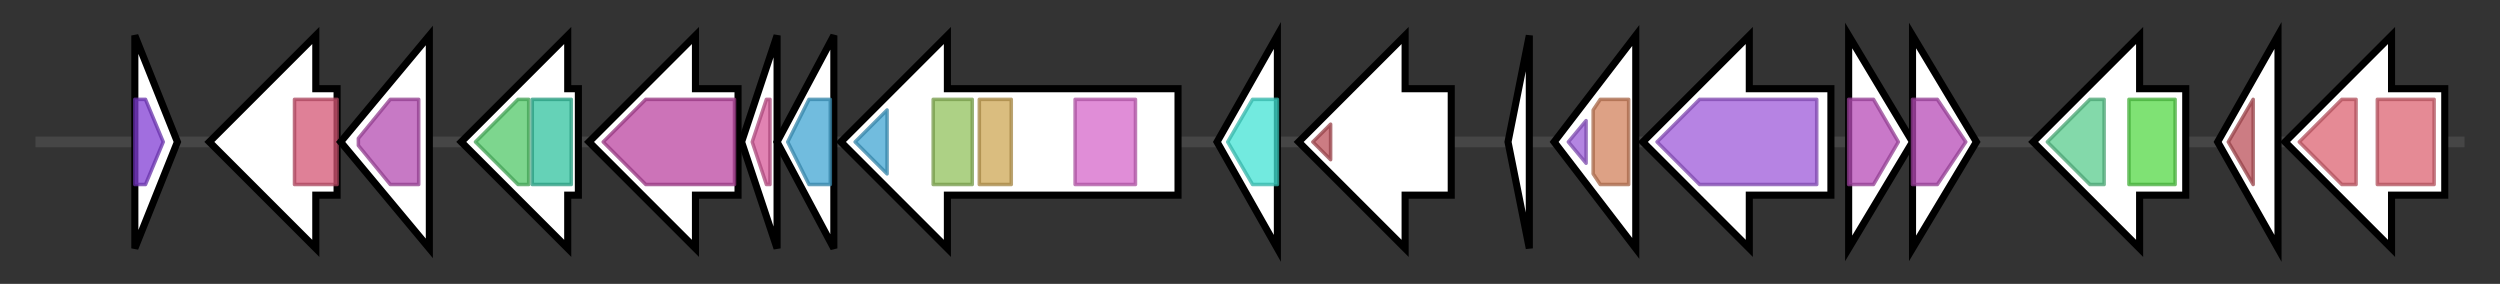 <svg version="1.1" baseProfile="full" xmlns="http://www.w3.org/2000/svg" width="704.567" height="80">
	<rect width="100%" height="100%" fill="#333333" stroke="none"/>
	<g>
		<line x1="10" y1="40.0" x2="694.567" y2="40.0" style="stroke:rgb(70,70,70); stroke-width:3 "/>
		<g>
			<title> (ctg1_3575)</title>
			<polygon class=" (ctg1_3575)" points="38,10 50,40 38,70" fill="rgb(255,255,255)" fill-opacity="1.0" stroke="rgb(0,0,0)" stroke-width="2"  />
			<g>
				<title>DUF6483 (PF20092)
"Family of unknown function (DUF6483)"</title>
				<polygon class="PF20092" points="38,28 41,28 46,40 41,52 38,52" stroke-linejoin="round" width="11" height="24" fill="rgb(129,62,212)" stroke="rgb(103,49,169)" stroke-width="1" opacity="0.75" />
			</g>
		</g>
		<g>
			<title> (ctg1_3576)</title>
			<polygon class=" (ctg1_3576)" points="95,25 89,25 89,10 59,40 89,70 89,55 95,55" fill="rgb(255,255,255)" fill-opacity="1.0" stroke="rgb(0,0,0)" stroke-width="2"  />
			<g>
				<title>Mannitol_dh (PF01232)
"Mannitol dehydrogenase Rossmann domain"</title>
				<rect class="PF01232" x="83" y="28" stroke-linejoin="round" width="12" height="24" fill="rgb(212,86,116)" stroke="rgb(169,68,92)" stroke-width="1" opacity="0.75" />
			</g>
		</g>
		<g>
			<title> (ctg1_3577)</title>
			<polygon class=" (ctg1_3577)" points="96,40 121,10 121,70" fill="rgb(255,255,255)" fill-opacity="1.0" stroke="rgb(0,0,0)" stroke-width="2"  />
			<g>
				<title>GPI (PF06560)
"Glucose-6-phosphate isomerase (GPI)"</title>
				<polygon class="PF06560" points="101,39 110,28 118,28 118,52 110,52 101,41" stroke-linejoin="round" width="17" height="24" fill="rgb(180,76,177)" stroke="rgb(144,60,141)" stroke-width="1" opacity="0.75" />
			</g>
		</g>
		<g>
			<title> (ctg1_3578)</title>
			<polygon class=" (ctg1_3578)" points="163,25 160,25 160,10 130,40 160,70 160,55 163,55" fill="rgb(255,255,255)" fill-opacity="1.0" stroke="rgb(0,0,0)" stroke-width="2"  />
			<g>
				<title>Glu_dehyd_C (PF16912)
"Glucose dehydrogenase C-terminus"</title>
				<polygon class="PF16912" points="134,40 146,28 149,28 149,52 146,52" stroke-linejoin="round" width="19" height="24" fill="rgb(82,200,104)" stroke="rgb(65,160,83)" stroke-width="1" opacity="0.75" />
			</g>
			<g>
				<title>ADH_N (PF08240)
"Alcohol dehydrogenase GroES-like domain"</title>
				<rect class="PF08240" x="150" y="28" stroke-linejoin="round" width="11" height="24" fill="rgb(50,194,159)" stroke="rgb(40,155,127)" stroke-width="1" opacity="0.75" />
			</g>
		</g>
		<g>
			<title> (ctg1_3579)</title>
			<polygon class=" (ctg1_3579)" points="208,25 196,25 196,10 166,40 196,70 196,55 208,55" fill="rgb(255,255,255)" fill-opacity="1.0" stroke="rgb(0,0,0)" stroke-width="2"  />
			<g>
				<title>EIIC-GAT (PF03611)
"PTS system sugar-specific permease component"</title>
				<polygon class="PF03611" points="170,40 182,28 207,28 207,52 182,52" stroke-linejoin="round" width="39" height="24" fill="rgb(187,68,160)" stroke="rgb(149,54,128)" stroke-width="1" opacity="0.75" />
			</g>
		</g>
		<g>
			<title> (ctg1_3580)</title>
			<polygon class=" (ctg1_3580)" points="209,40 219,10 219,70" fill="rgb(255,255,255)" fill-opacity="1.0" stroke="rgb(0,0,0)" stroke-width="2"  />
			<g>
				<title>PTS_IIB (PF02302)
"PTS system, Lactose/Cellobiose specific IIB subunit"</title>
				<polygon class="PF02302" points="212,40 216,28 217,28 217,52 216,52" stroke-linejoin="round" width="8" height="24" fill="rgb(214,89,154)" stroke="rgb(171,71,123)" stroke-width="1" opacity="0.75" />
			</g>
		</g>
		<g>
			<title> (ctg1_3581)</title>
			<polygon class=" (ctg1_3581)" points="219,40 235,10 235,70" fill="rgb(255,255,255)" fill-opacity="1.0" stroke="rgb(0,0,0)" stroke-width="2"  />
			<g>
				<title>PTS_EIIA_2 (PF00359)
"Phosphoenolpyruvate-dependent sugar phosphotransferase system, EIIA 2"</title>
				<polygon class="PF00359" points="222,40 228,28 234,28 234,52 228,52" stroke-linejoin="round" width="14" height="24" fill="rgb(66,166,211)" stroke="rgb(52,132,168)" stroke-width="1" opacity="0.75" />
			</g>
		</g>
		<g>
			<title> (ctg1_3582)</title>
			<polygon class=" (ctg1_3582)" points="332,25 267,25 267,10 237,40 267,70 267,55 332,55" fill="rgb(255,255,255)" fill-opacity="1.0" stroke="rgb(0,0,0)" stroke-width="2"  />
			<g>
				<title>PTS_EIIA_2 (PF00359)
"Phosphoenolpyruvate-dependent sugar phosphotransferase system, EIIA 2"</title>
				<polygon class="PF00359" points="241,40 250,31 250,49" stroke-linejoin="round" width="13" height="24" fill="rgb(66,166,211)" stroke="rgb(52,132,168)" stroke-width="1" opacity="0.75" />
			</g>
			<g>
				<title>EIIA-man (PF03610)
"PTS system fructose IIA component"</title>
				<rect class="PF03610" x="263" y="28" stroke-linejoin="round" width="11" height="24" fill="rgb(145,193,92)" stroke="rgb(116,154,73)" stroke-width="1" opacity="0.75" />
			</g>
			<g>
				<title>PRD (PF00874)
"PRD domain"</title>
				<rect class="PF00874" x="276" y="28" stroke-linejoin="round" width="9" height="24" fill="rgb(205,167,84)" stroke="rgb(164,133,67)" stroke-width="1" opacity="0.75" />
			</g>
			<g>
				<title>Sigma54_activat (PF00158)
"Sigma-54 interaction domain"</title>
				<rect class="PF00158" x="303" y="28" stroke-linejoin="round" width="17" height="24" fill="rgb(213,103,201)" stroke="rgb(170,82,160)" stroke-width="1" opacity="0.75" />
			</g>
		</g>
		<g>
			<title> (ctg1_3583)</title>
			<polygon class=" (ctg1_3583)" points="343,40 360,10 360,70" fill="rgb(255,255,255)" fill-opacity="1.0" stroke="rgb(0,0,0)" stroke-width="2"  />
			<g>
				<title>AgrB (PF04647)
"Accessory gene regulator B"</title>
				<polygon class="PF04647" points="346,40 353,28 360,28 360,52 353,52" stroke-linejoin="round" width="17" height="24" fill="rgb(67,227,212)" stroke="rgb(53,181,169)" stroke-width="1" opacity="0.75" />
			</g>
		</g>
		<g>
			<title> (ctg1_3584)</title>
			<polygon class=" (ctg1_3584)" points="409,25 396,25 396,10 366,40 396,70 396,55 409,55" fill="rgb(255,255,255)" fill-opacity="1.0" stroke="rgb(0,0,0)" stroke-width="2"  />
			<g>
				<title>HATPase_c_5 (PF14501)
"GHKL domain"</title>
				<polygon class="PF14501" points="370,40 375,35 375,45" stroke-linejoin="round" width="9" height="24" fill="rgb(187,81,89)" stroke="rgb(149,64,71)" stroke-width="1" opacity="0.75" />
			</g>
		</g>
		<g>
			<title> (ctg1_3585)</title>
			<polygon class=" (ctg1_3585)" points="425,40 431,10 431,70" fill="rgb(255,255,255)" fill-opacity="1.0" stroke="rgb(0,0,0)" stroke-width="2"  />
		</g>
		<g>
			<title> (ctg1_3586)</title>
			<polygon class=" (ctg1_3586)" points="438,40 461,10 461,70" fill="rgb(255,255,255)" fill-opacity="1.0" stroke="rgb(0,0,0)" stroke-width="2"  />
			<g>
				<title>LytTR (PF04397)
"LytTr DNA-binding domain"</title>
				<polygon class="PF04397" points="442,40 447,34 447,46" stroke-linejoin="round" width="9" height="24" fill="rgb(154,92,215)" stroke="rgb(123,73,172)" stroke-width="1" opacity="0.75" />
			</g>
			<g>
				<title>Response_reg (PF00072)
"Response regulator receiver domain"</title>
				<polygon class="PF00072" points="449,31 451,28 459,28 459,52 451,52 449,49" stroke-linejoin="round" width="10" height="24" fill="rgb(209,129,92)" stroke="rgb(167,103,73)" stroke-width="1" opacity="0.75" />
			</g>
		</g>
		<g>
			<title> (ctg1_3587)</title>
			<polygon class=" (ctg1_3587)" points="516,25 493,25 493,10 463,40 493,70 493,55 516,55" fill="rgb(255,255,255)" fill-opacity="1.0" stroke="rgb(0,0,0)" stroke-width="2"  />
			<g>
				<title>G_glu_transpept (PF01019)
"Gamma-glutamyltranspeptidase"</title>
				<polygon class="PF01019" points="467,40 479,28 512,28 512,52 479,52" stroke-linejoin="round" width="49" height="24" fill="rgb(158,89,217)" stroke="rgb(126,71,173)" stroke-width="1" opacity="0.75" />
			</g>
		</g>
		<g>
			<title> (ctg1_3588)</title>
			<polygon class=" (ctg1_3588)" points="521,10 539,40 521,70" fill="rgb(255,255,255)" fill-opacity="1.0" stroke="rgb(0,0,0)" stroke-width="2"  />
			<g>
				<title>Chromate_transp (PF02417)
"Chromate transporter"</title>
				<polygon class="PF02417" points="521,28 528,28 535,40 528,52 521,52" stroke-linejoin="round" width="16" height="24" fill="rgb(182,75,182)" stroke="rgb(145,60,145)" stroke-width="1" opacity="0.75" />
			</g>
		</g>
		<g>
			<title> (ctg1_3589)</title>
			<polygon class=" (ctg1_3589)" points="539,10 557,40 539,70" fill="rgb(255,255,255)" fill-opacity="1.0" stroke="rgb(0,0,0)" stroke-width="2"  />
			<g>
				<title>Chromate_transp (PF02417)
"Chromate transporter"</title>
				<polygon class="PF02417" points="539,28 546,28 554,40 546,52 539,52" stroke-linejoin="round" width="17" height="24" fill="rgb(182,75,182)" stroke="rgb(145,60,145)" stroke-width="1" opacity="0.75" />
			</g>
		</g>
		<g>
			<title> (ctg1_3590)</title>
			<polygon class=" (ctg1_3590)" points="616,25 603,25 603,10 573,40 603,70 603,55 616,55" fill="rgb(255,255,255)" fill-opacity="1.0" stroke="rgb(0,0,0)" stroke-width="2"  />
			<g>
				<title>DUF4143 (PF13635)
"Domain of unknown function (DUF4143)"</title>
				<polygon class="PF13635" points="577,40 589,28 593,28 593,52 589,52 577,40" stroke-linejoin="round" width="16" height="24" fill="rgb(90,204,142)" stroke="rgb(72,163,113)" stroke-width="1" opacity="0.75" />
			</g>
			<g>
				<title>AAA_14 (PF13173)
"AAA domain"</title>
				<rect class="PF13173" x="600" y="28" stroke-linejoin="round" width="13" height="24" fill="rgb(84,216,70)" stroke="rgb(67,172,56)" stroke-width="1" opacity="0.75" />
			</g>
		</g>
		<g>
			<title> (ctg1_3591)</title>
			<polygon class=" (ctg1_3591)" points="625,40 642,10 642,70" fill="rgb(255,255,255)" fill-opacity="1.0" stroke="rgb(0,0,0)" stroke-width="2"  />
			<g>
				<title>HATPase_c_5 (PF14501)
"GHKL domain"</title>
				<polygon class="PF14501" points="628,40 635,28 635,28 635,52 635,52" stroke-linejoin="round" width="10" height="24" fill="rgb(187,81,89)" stroke="rgb(149,64,71)" stroke-width="1" opacity="0.75" />
			</g>
		</g>
		<g>
			<title> (ctg1_3592)</title>
			<polygon class=" (ctg1_3592)" points="689,25 674,25 674,10 644,40 674,70 674,55 689,55" fill="rgb(255,255,255)" fill-opacity="1.0" stroke="rgb(0,0,0)" stroke-width="2"  />
			<g>
				<title>MatE (PF01554)
"MatE"</title>
				<polygon class="PF01554" points="648,40 660,28 664,28 664,52 660,52 648,40" stroke-linejoin="round" width="16" height="24" fill="rgb(220,99,114)" stroke="rgb(176,79,91)" stroke-width="1" opacity="0.75" />
			</g>
			<g>
				<title>MatE (PF01554)
"MatE"</title>
				<rect class="PF01554" x="670" y="28" stroke-linejoin="round" width="16" height="24" fill="rgb(220,99,114)" stroke="rgb(176,79,91)" stroke-width="1" opacity="0.75" />
			</g>
		</g>
	</g>
</svg>
